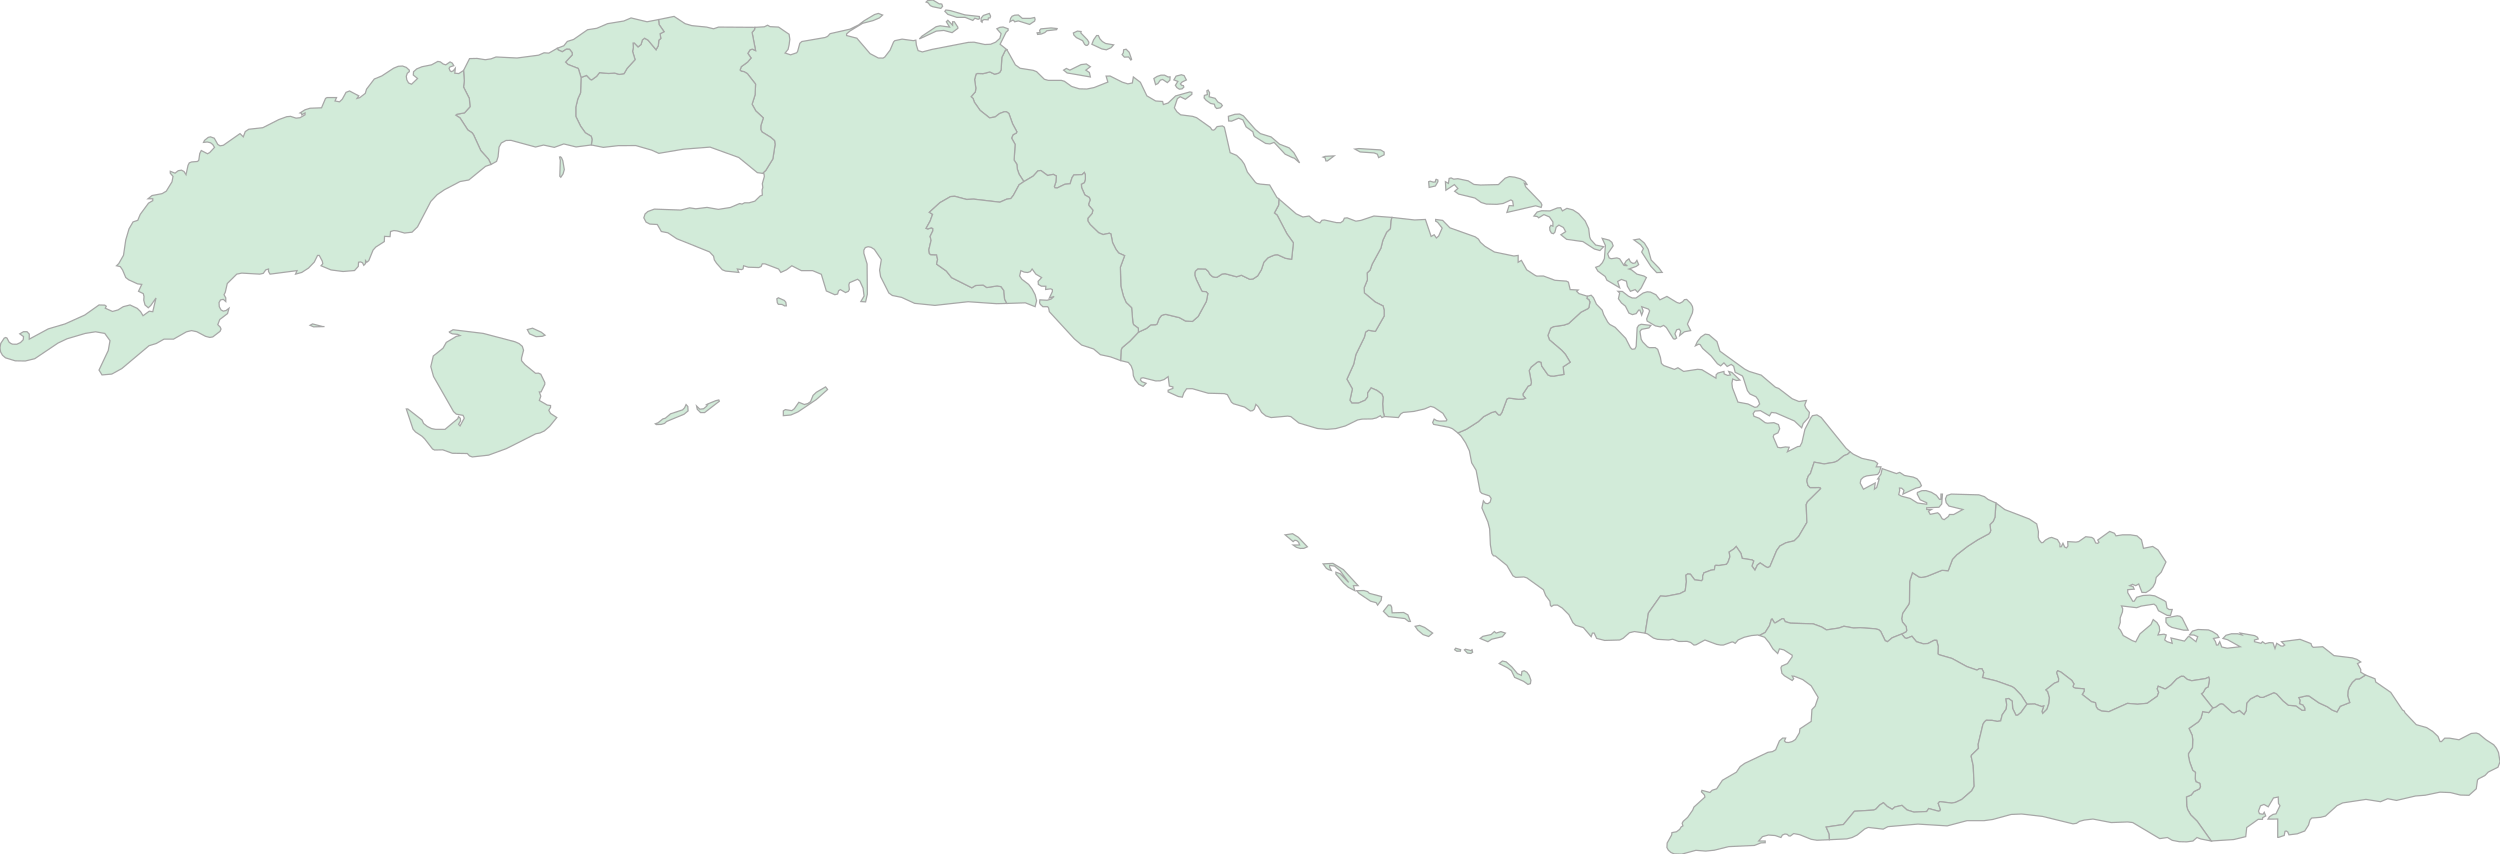 <svg xmlns="http://www.w3.org/2000/svg" xmlns:xlink="http://www.w3.org/1999/xlink" width="500.0" height="170.83" viewBox="0.0 0.051 500.0 170.83" preserveAspectRatio="xMinYMin meet"><g transform="matrix(1,0,0,-1,0,170.933)"><g><g><path fill-rule="evenodd" fill="#D2EBD9" stroke="#A6A6A6" stroke-width="0.25" opacity="1" d="M 442.244,2.682 L 446.745,2.973 L 449.145,3.554 L 449.345,5.382 L 451.645,7.022 L 452.495,7.022 L 452.545,7.364 L 453.145,7.688 L 452.845,8.423 L 452.595,8.03 L 451.895,8.149 L 451.695,8.662 L 452.095,9.721 L 452.795,9.995 L 453.645,9.516 L 454.695,11.293 L 455.646,11.481 L 455.696,10.2 L 455.996,9.738 L 455.196,8.115 L 454.595,7.996 L 453.895,7.534 L 453.595,7.056 L 455.546,7.073 L 455.546,3.417 L 455.696,3.4 L 456.846,3.793 L 456.996,4.613 L 457.246,4.681 L 457.546,4.493 L 457.796,3.912 L 459.446,4.117 L 460.946,4.681 L 461.696,5.86 L 461.996,6.885 L 462.346,7.278 L 464.096,7.415 L 465.097,7.671 L 467.397,9.755 L 468.547,10.302 L 473.197,11.003 L 476.098,10.541 L 477.548,11.139 L 479.298,10.798 L 483.098,11.686 L 485.049,11.84 L 487.999,12.455 L 490.099,12.369 L 492.049,11.874 L 493.799,11.823 L 495.25,13.121 L 495.5,14.881 L 495.75,15.137 L 497,15.786 L 497.65,16.47 L 499.6,17.444 L 500.0,18.537 L 499.7,20.382 L 499.3,21.219 L 498.75,21.92 L 497.2,22.928 L 495.8,24.089 L 495.25,24.277 L 494.249,24.192 L 491.799,22.928 L 489.899,23.252 L 488.949,23.252 L 488.299,22.569 L 487.999,22.569 L 487.599,23.594 L 486.549,24.585 L 485.349,25.354 L 483.248,25.952 L 480.998,28.326 L 480.848,28.668 L 480.498,28.89 L 478.148,32.41 L 475.148,34.477 L 474.997,35.126 L 473.097,35.878 L 471.897,35.109 L 471.197,35.075 L 470.447,34.392 L 469.847,33.435 L 469.597,32.666 L 469.547,31.709 L 469.947,30.377 L 468.047,29.625 L 467.397,28.497 L 466.447,28.873 L 465.497,29.522 L 463.796,30.308 L 461.796,31.692 L 461.346,31.726 L 459.746,31.368 L 459.996,30.838 L 459.896,30.137 L 460.596,29.847 L 460.946,29.266 L 460.946,28.822 L 460.446,28.822 L 459.196,29.71 L 457.696,29.83 L 456.646,30.684 L 455.346,32.085 L 454.795,32.358 L 452.595,31.402 L 452.095,31.419 L 451.445,31.795 L 450.095,31.094 L 449.345,30.257 L 449.245,28.771 L 448.795,28.002 L 447.895,28.788 L 446.895,28.344 L 446.445,28.395 L 444.644,30.052 L 444.344,30.137 L 443.994,30.086 L 443.094,29.437 L 442.544,29.3 L 441.744,28.361 L 440.544,28.566 L 440.194,27.25 L 439.694,26.533 L 437.794,25.2 L 438.444,23.782 L 438.544,22.962 L 438.494,21.373 L 437.694,20.177 L 437.694,19.647 L 437.944,18.469 L 438.544,16.828 L 439.094,16.401 L 439.044,15.103 L 439.194,14.539 L 439.944,14.214 L 440.094,13.565 L 439.894,13.121 L 438.794,12.574 L 438.244,11.891 L 437.294,11.498 L 437.344,9.67 L 437.544,8.935 L 438.144,7.91 L 439.444,6.629 L 442.244,2.682 z" /><g><path fill-rule="evenodd" fill="#D2EBD9" stroke="#A6A6A6" stroke-width="0.25" opacity="1" d="M 305.831,35.81 L 305.381,36.425 L 304.83,36.732 L 304.38,36.578 L 304.28,35.81 L 303.48,36.168 L 302.38,37.484 L 301.23,38.509 L 300.48,38.68 L 299.83,38.167 L 301.48,37.33 L 302.28,36.749 L 302.93,35.4 L 304.73,34.614 L 305.581,33.999 L 306.081,34.152 L 306.181,34.836 L 305.831,35.81 z" /><path fill-rule="evenodd" fill="#D2EBD9" stroke="#A6A6A6" stroke-width="0.25" opacity="1" d="M 301.08,44.267 L 300.18,44.557 L 299.23,44.267 L 298.88,44.574 L 298.23,43.976 L 296.58,43.617 L 296.03,43.19 L 297.58,42.541 L 298.33,43.036 L 300.48,43.549 L 301.08,44.267 z" /><path fill-rule="evenodd" fill="#D2EBD9" stroke="#A6A6A6" stroke-width="0.25" opacity="1" d="M 338.134,110.214 L 337.334,110.999 L 336.884,110.948 L 336.534,110.538 L 335.934,110.214 L 335.384,110.384 L 333.383,111.597 L 331.983,110.914 L 331.183,111.939 L 330.083,112.469 L 329.433,112.52 L 328.633,112.281 L 327.183,111.273 L 326.433,111.29 L 325.683,111.649 L 324.482,112.588 L 323.582,112.622 L 323.932,112.281 L 323.682,111.136 L 324.282,110.299 L 325.083,109.65 L 325.783,108.266 L 326.483,107.958 L 327.233,108.163 L 327.733,108.864 L 327.983,108.864 L 328.333,107.856 L 328.633,108.693 L 328.333,109.547 L 329.683,109.069 L 329.933,108.71 L 329.333,107.087 L 329.433,106.66 L 331.083,105.703 L 332.083,105.498 L 332.733,105.806 L 333.283,105.361 L 334.683,103.123 L 334.983,103.055 L 335.334,103.277 L 334.983,104.114 L 335.334,104.917 L 335.834,105.071 L 336.134,104.661 L 335.934,103.773 L 336.884,104.524 L 338.134,104.763 L 337.484,106.062 L 338.484,108.3 L 338.584,108.983 L 338.484,109.598 L 338.134,110.214 z" /><path fill-rule="evenodd" fill="#D2EBD9" stroke="#A6A6A6" stroke-width="0.25" opacity="1" d="M 328.333,120.481 L 330.183,117.611 L 331.333,116.364 L 332.433,116.398 L 331.783,117.287 L 330.233,118.875 L 329.633,121.028 L 328.883,122.258 L 327.883,123.095 L 326.783,122.907 L 328.133,121.917 L 328.683,121.165 L 328.333,120.481 z" /><path fill-rule="evenodd" fill="#D2EBD9" stroke="#A6A6A6" stroke-width="0.25" opacity="1" d="M 321.382,114.843 L 323.932,113.323 L 323.532,114.587 L 324.282,114.997 L 325.283,114.638 L 325.483,113.63 L 326.083,112.622 L 327.033,112.964 L 327.533,112.452 L 328.233,113.289 L 329.283,115.373 L 328.783,115.681 L 327.383,116.056 L 326.283,116.928 L 325.783,117.082 L 327.233,117.594 L 327.733,117.953 L 327.383,118.807 L 327.033,118.295 L 326.583,118.209 L 326.083,118.517 L 325.783,119.115 L 325.233,118.688 L 324.882,118.09 L 325.483,117.731 L 324.782,117.799 L 323.932,119.115 L 323.382,119.303 L 322.232,119.132 L 321.832,119.303 L 321.532,120.123 L 322.632,121.712 L 322.382,122.412 L 321.832,122.856 L 320.432,123.215 L 321.082,121.78 L 320.882,119.166 L 320.482,118.346 L 319.882,117.697 L 319.132,117.423 L 319.582,116.654 L 321.032,115.595 L 321.382,114.843 z" /><path fill-rule="evenodd" fill="#D2EBD9" stroke="#A6A6A6" stroke-width="0.25" opacity="1" d="M 312.181,123.933 L 313.331,123.01 L 316.582,122.566 L 318.882,121.079 L 319.982,120.772 L 320.732,121.541 L 319.132,121.882 L 318.132,122.993 L 317.932,123.505 L 317.732,125.163 L 317.032,126.683 L 315.732,128.152 L 314.581,128.904 L 313.381,129.212 L 312.481,128.699 L 312.131,129.331 L 311.481,129.297 L 309.981,128.699 L 308.331,128.733 L 307.431,128.477 L 306.781,127.674 L 307.481,127.572 L 307.731,127.315 L 308.781,127.965 L 309.881,127.503 L 310.581,126.495 L 310.581,125.641 L 310.181,125.812 L 309.931,125.419 L 309.981,124.804 L 310.281,124.274 L 310.681,124.138 L 310.981,124.462 L 311.231,125.453 L 311.781,125.863 L 312.681,125.385 L 313.131,124.548 L 312.181,123.933 z" /><path fill-rule="evenodd" fill="#D2EBD9" stroke="#A6A6A6" stroke-width="0.25" opacity="1" d="M 317.482,111.632 L 317.382,111.187 L 317.782,110.931 L 317.982,110.487 L 317.782,109.376 L 317.582,109.154 L 316.182,108.437 L 313.731,106.182 L 312.781,105.857 L 310.681,105.549 L 310.131,105.242 L 309.581,103.79 L 309.881,102.918 L 312.331,100.834 L 313.081,100.014 L 314.031,98.442 L 312.631,97.52 L 312.781,95.999 L 310.731,95.657 L 310.081,95.692 L 309.581,95.914 L 308.331,97.708 L 308.231,98.408 L 307.781,98.579 L 307.431,98.442 L 306.231,97.468 L 305.831,96.768 L 306.281,94.359 L 306.131,93.863 L 305.631,93.658 L 304.58,92.087 L 304.63,91.728 L 305.081,91.249 L 304.63,91.062 L 303.73,91.027 L 301.78,91.267 L 301.38,91.062 L 300.38,88.379 L 300.03,87.884 L 299.68,87.935 L 299.08,88.601 L 298.28,88.362 L 296.73,87.559 L 295.68,86.568 L 293.279,85.031 L 291.579,84.296 L 292.229,83.647 L 293.129,82.297 L 293.879,80.708 L 294.329,78.333 L 295.23,76.813 L 296.03,72.559 L 296.38,72.2 L 297.88,71.705 L 298.23,71.192 L 298.03,70.474 L 297.58,70.15 L 297.08,70.218 L 296.68,70.714 L 296.38,69.296 L 297.58,66.494 L 297.93,65.093 L 298.08,61.881 L 298.38,60.189 L 298.68,59.728 L 299.08,59.677 L 301.38,57.798 L 302.58,55.73 L 303.13,55.406 L 304.78,55.491 L 305.381,55.303 L 308.681,52.928 L 309.131,51.784 L 309.981,50.639 L 310.081,49.819 L 310.281,49.58 L 310.731,49.853 L 311.481,49.87 L 312.431,49.289 L 313.781,47.94 L 314.581,46.351 L 315.132,45.821 L 316.682,45.36 L 318.232,43.549 L 318.482,44.267 L 318.832,44.267 L 319.332,43.207 L 320.932,42.797 L 323.932,42.883 L 324.632,43.224 L 325.883,44.335 L 326.883,44.574 L 329.033,44.249 L 329.683,48.281 L 332.083,51.681 L 333.183,51.613 L 335.984,52.16 L 337.034,52.706 L 337.284,54.534 L 337.184,55.85 L 337.534,56.089 L 338.084,56.038 L 338.934,54.91 L 340.334,54.739 L 340.534,55.013 L 340.534,55.645 L 340.784,56.311 L 342.184,56.841 L 342.884,56.943 L 342.984,57.661 L 343.134,57.815 L 343.834,57.781 L 345.285,58.02 L 345.585,58.413 L 345.985,59.523 L 345.835,60.48 L 346.785,61.095 L 347.235,61.59 L 348.185,60.207 L 348.435,59.216 L 350.435,58.891 L 350.735,58.686 L 350.385,57.678 L 350.985,56.858 L 351.485,57.883 L 352.035,58.293 L 353.235,57.49 L 353.585,57.37 L 353.985,57.576 L 355.336,60.787 L 355.986,61.693 L 357.186,62.325 L 358.836,62.718 L 359.736,63.606 L 361.386,66.408 L 361.236,69.945 L 361.486,70.526 L 364.136,73.14 L 364.086,73.311 L 363.786,73.379 L 362.036,73.362 L 361.586,73.806 L 361.386,74.626 L 361.436,75.087 L 361.686,75.737 L 362.086,76.181 L 362.836,78.453 L 364.836,78.094 L 366.887,78.436 L 367.487,78.709 L 368.787,79.751 L 369.537,80.042 L 370.037,80.503 L 369.187,81.255 L 364.236,87.388 L 363.386,87.901 L 362.486,87.747 L 362.136,87.252 L 360.986,85.014 L 360.386,82.365 L 359.986,81.614 L 359.536,81.562 L 357.486,80.537 L 357.836,81.426 L 357.086,81.494 L 356.086,81.323 L 355.536,81.426 L 354.635,83.527 L 354.785,83.937 L 355.586,84.313 L 355.936,85.133 L 355.686,85.97 L 354.785,86.346 L 353.485,86.244 L 353.035,86.346 L 351.835,87.235 L 350.785,87.628 L 350.635,88.174 L 350.985,88.67 L 352.085,88.755 L 353.885,87.713 L 354.285,88.396 L 355.186,88.294 L 358.886,86.688 L 360.336,85.321 L 360.636,86.192 L 361.736,87.405 L 361.886,88.396 L 361.186,89.251 L 360.936,89.866 L 361.286,90.788 L 359.786,90.583 L 358.436,91.13 L 355.736,93.197 L 355.086,93.436 L 352.235,95.862 L 349.835,96.597 L 348.935,97.058 L 343.984,100.646 L 343.384,102.577 L 341.784,103.943 L 341.034,104.046 L 340.184,103.482 L 339.484,102.577 L 339.084,101.722 L 339.734,102.047 L 340.034,101.962 L 340.534,101.193 L 342.234,99.689 L 343.484,98.135 L 344.134,97.708 L 344.784,98.305 L 345.435,97.588 L 346.235,97.998 L 346.735,97.639 L 347.035,96.426 L 348.435,95.726 L 348.635,95.384 L 349.485,92.753 L 349.985,92.087 L 351.185,91.54 L 351.635,90.942 L 351.935,90.088 L 351.435,89.507 L 350.985,89.404 L 349.585,90.088 L 347.585,90.464 L 346.485,93.317 L 346.385,94.222 L 346.535,95.076 L 347.285,94.786 L 347.985,94.871 L 346.385,96.392 L 345.735,96.597 L 346.085,95.897 L 345.535,95.794 L 344.834,96.102 L 344.784,96.597 L 343.584,96.272 L 343.234,95.931 L 343.184,95.247 L 340.384,96.939 L 339.534,97.024 L 336.734,96.597 L 335.584,97.332 L 334.883,97.007 L 332.733,97.776 L 332.283,98.203 L 332.083,99.399 L 331.533,101.022 L 331.033,101.364 L 329.883,101.347 L 329.483,101.534 L 328.533,102.508 L 328.233,103.038 L 327.983,104.61 L 328.333,105.02 L 329.783,105.293 L 330.183,105.806 L 328.233,106.028 L 327.733,105.806 L 327.433,105.327 L 327.233,101.603 L 326.983,101.107 L 326.433,101.022 L 326.083,101.364 L 325.133,103.226 L 323.032,105.413 L 321.932,106.011 L 321.532,106.489 L 320.732,107.958 L 320.432,108.864 L 319.282,110.043 L 318.682,111.358 L 318.232,111.837 L 317.482,111.632 z" /><path fill-rule="evenodd" fill="#D2EBD9" stroke="#A6A6A6" stroke-width="0.25" opacity="1" d="M 294.379,41.089 L 294.429,40.713 L 293.079,41.038 L 292.879,40.901 L 293.479,40.269 L 294.179,40.2 L 294.529,40.44 L 294.379,41.089 z" /><path fill-rule="evenodd" fill="#D2EBD9" stroke="#A6A6A6" stroke-width="0.25" opacity="1" d="M 291.129,41.243 L 290.929,40.935 L 291.379,40.627 L 292.079,40.662 L 292.129,40.952 L 291.129,41.243 z" /></g><g><path fill-rule="evenodd" fill="#D2EBD9" stroke="#A6A6A6" stroke-width="0.25" opacity="1" d="M 283.028,45.616 L 283.578,44.83 L 284.628,43.959 L 285.729,43.583 L 286.529,44.267 L 284.928,45.394 L 283.928,45.804 L 283.028,45.616 z" /><path fill-rule="evenodd" fill="#D2EBD9" stroke="#A6A6A6" stroke-width="0.25" opacity="1" d="M 278.428,48.316 L 278.328,49.46 L 278.128,49.853 L 277.678,49.887 L 276.678,48.623 L 277.728,47.564 L 280.978,47.171 L 281.728,46.59 L 282.078,46.59 L 281.578,47.906 L 280.728,48.384 L 278.428,48.316 z" /><path fill-rule="evenodd" fill="#D2EBD9" stroke="#A6A6A6" stroke-width="0.25" opacity="1" d="M 273.877,52.211 L 273.527,52.553 L 272.777,52.775 L 271.327,52.741 L 271.827,52.177 L 274.127,50.639 L 275.228,50.349 L 275.528,49.853 L 276.228,50.827 L 276.328,51.562 L 273.877,52.211 z" /><path fill-rule="evenodd" fill="#D2EBD9" stroke="#A6A6A6" stroke-width="0.25" opacity="1" d="M 271.627,53.749 L 268.677,56.96 L 266.577,58.208 L 264.626,58.105 L 265.277,57.217 L 265.727,56.943 L 266.277,56.79 L 265.927,57.439 L 265.927,57.798 L 266.927,57.661 L 268.077,56.67 L 269.727,54.398 L 268.027,56.14 L 267.177,56.448 L 267.177,56.072 L 268.777,54.21 L 269.677,53.407 L 270.977,52.741 L 270.677,53.749 L 271.627,53.749 z" /><path fill-rule="evenodd" fill="#D2EBD9" stroke="#A6A6A6" stroke-width="0.25" opacity="1" d="M 257.026,63.914 L 258.626,62.564 L 258.976,62.838 L 259.376,62.752 L 259.726,62.428 L 259.926,61.881 L 258.626,61.881 L 259.276,61.42 L 260.026,61.197 L 260.776,61.215 L 261.476,61.522 L 259.676,63.418 L 258.526,64.136 L 257.026,63.914 z" /><path fill-rule="evenodd" fill="#D2EBD9" stroke="#A6A6A6" stroke-width="0.25" opacity="1" d="M 301.53,130.596 L 302.18,130.903 L 302.53,130.681 L 302.68,129.724 L 301.83,129.758 L 301.38,128.392 L 307.131,129.724 L 308.231,129.4 L 308.381,129.895 L 308.181,130.339 L 305.131,133.517 L 304.88,134.2 L 305.481,133.893 L 304.98,134.61 L 304.03,135.14 L 302.93,135.448 L 301.88,135.567 L 301.03,135.243 L 299.68,133.961 L 296.08,133.876 L 294.779,133.995 L 293.629,134.713 L 291.579,135.14 L 290.729,135.055 L 290.229,135.294 L 289.829,135.191 L 289.679,134.2 L 289.079,134.542 L 289.179,132.834 L 290.879,133.961 L 291.579,133.175 L 290.929,132.629 L 291.729,132.065 L 294.979,131.279 L 296.23,130.391 L 297.28,130.066 L 299.38,130.015 L 300.63,130.186 L 301.53,130.596 z" /><path fill-rule="evenodd" fill="#D2EBD9" stroke="#A6A6A6" stroke-width="0.25" opacity="1" d="M 278.378,127.401 L 278.178,126.7 L 278.078,125.163 L 277.328,124.445 L 276.578,122.839 L 276.178,121.25 L 274.427,118.038 L 274.027,116.877 L 273.427,116.296 L 273.477,114.912 L 272.827,113.323 L 272.877,112.298 L 275.028,110.487 L 276.628,109.684 L 276.828,108.83 L 276.828,107.668 L 275.078,104.61 L 273.677,104.832 L 273.127,104.473 L 272.877,103.448 L 271.177,99.98 L 270.727,98.015 L 269.377,95.042 L 270.477,93.095 L 269.977,90.839 L 270.377,90.259 L 271.677,90.259 L 273.027,90.839 L 273.527,91.489 L 273.527,92.292 L 274.227,93.3 L 275.378,92.804 L 276.378,92.07 L 276.628,91.42 L 276.528,90.122 L 276.628,88.601 L 276.878,87.576 L 279.678,87.371 L 280.128,88.072 L 280.628,88.396 L 282.778,88.601 L 284.928,89.097 L 286.129,89.609 L 286.829,89.404 L 288.579,88.225 L 289.379,86.91 L 289.229,86.688 L 287.929,86.654 L 287.329,86.756 L 286.829,87.064 L 286.529,86.38 L 286.729,86.004 L 289.779,85.424 L 290.479,85.15 L 291.579,84.296 L 293.279,85.031 L 295.68,86.568 L 296.73,87.559 L 298.28,88.362 L 299.08,88.601 L 299.68,87.935 L 300.03,87.884 L 300.38,88.379 L 301.38,91.062 L 301.78,91.267 L 303.73,91.027 L 304.63,91.062 L 305.081,91.249 L 304.63,91.728 L 304.58,92.087 L 305.631,93.658 L 306.131,93.863 L 306.281,94.359 L 305.831,96.768 L 306.231,97.468 L 307.431,98.442 L 307.781,98.579 L 308.231,98.408 L 308.331,97.708 L 309.581,95.914 L 310.081,95.692 L 310.731,95.657 L 312.781,95.999 L 312.631,97.52 L 314.031,98.442 L 313.081,100.014 L 312.331,100.834 L 309.881,102.918 L 309.581,103.79 L 310.131,105.242 L 310.681,105.549 L 312.781,105.857 L 313.731,106.182 L 316.182,108.437 L 317.582,109.154 L 317.782,109.376 L 317.982,110.487 L 317.782,110.931 L 317.382,111.187 L 317.482,111.632 L 315.782,112.161 L 315.332,112.622 L 315.632,112.879 L 314.031,112.964 L 313.681,114.451 L 313.281,114.656 L 310.981,114.826 L 308.681,115.681 L 307.331,115.664 L 306.931,115.869 L 305.331,116.928 L 304.28,118.807 L 303.63,118.431 L 303.63,119.798 L 302.78,119.678 L 298.88,120.481 L 296.98,121.626 L 296.08,122.429 L 295.68,123.061 L 295.03,123.523 L 289.979,125.316 L 288.529,126.803 L 287.129,126.991 L 287.129,126.649 L 287.529,126.427 L 288.429,125.265 L 287.729,123.676 L 287.279,123.283 L 286.829,123.933 L 286.229,123.591 L 285.079,126.991 L 282.928,126.888 L 278.378,127.401 z" /><path fill-rule="evenodd" fill="#D2EBD9" stroke="#A6A6A6" stroke-width="0.25" opacity="1" d="M 287.129,134.884 L 287.079,134.508 L 286.679,134.457 L 286.029,134.645 L 285.729,134.542 L 285.829,133.397 L 287.079,133.688 L 287.579,134.542 L 287.579,134.867 L 287.229,135.021 L 287.129,134.884 z" /></g><g><path fill-rule="evenodd" fill="#D2EBD9" stroke="#A6A6A6" stroke-width="0.25" opacity="1" d="M 435.994,47.632 L 435.444,47.718 L 433.193,47.308 L 433.193,46.419 L 433.693,45.787 L 434.393,45.394 L 436.744,44.847 L 437.644,44.847 L 436.444,47.256 L 435.994,47.632 z" /><path fill-rule="evenodd" fill="#D2EBD9" stroke="#A6A6A6" stroke-width="0.25" opacity="1" d="M 399.19,70.287 L 398.99,67.433 L 398.64,66.613 L 397.99,65.964 L 398.14,64.768 L 398.04,64.461 L 397.79,64.136 L 395.54,62.923 L 393.489,61.59 L 391.339,59.916 L 390.489,59.011 L 389.639,56.738 L 388.389,56.824 L 385.339,55.594 L 384.238,55.389 L 383.788,55.508 L 382.488,56.345 L 381.938,54.654 L 381.888,50.468 L 381.738,49.99 L 380.538,48.247 L 380.338,47.154 L 380.488,46.488 L 381.238,45.565 L 381.338,44.779 L 381.238,44.557 L 380.338,44.079 L 380.988,43.293 L 381.338,43.207 L 382.388,43.634 L 383.288,42.541 L 384.688,42.114 L 385.589,42.182 L 386.839,42.831 L 387.339,42.814 L 387.639,41.635 L 387.589,40.115 L 387.839,39.927 L 390.389,39.192 L 393.389,37.552 L 395.39,36.869 L 395.89,37.142 L 396.39,37.125 L 396.74,36.408 L 396.49,35.365 L 399.24,34.699 L 402.39,33.571 L 402.89,33.247 L 404.24,31.846 L 405.391,30.035 L 406.941,30.086 L 408.341,29.574 L 408.741,29.676 L 408.391,28.583 L 408.541,28.19 L 409.391,29.044 L 409.791,30.24 L 409.891,31.35 L 409.541,32.563 L 409.191,32.905 L 410.841,34.221 L 411.691,34.562 L 411.741,35.143 L 411.341,36.373 L 411.541,36.732 L 412.191,36.459 L 414.341,34.819 L 414.791,34.101 L 414.591,33.589 L 414.741,33.401 L 415.092,33.247 L 416.792,33.127 L 416.842,32.666 L 416.442,31.983 L 418.292,30.547 L 419.092,30.342 L 419.242,29.539 L 419.542,29.078 L 420.342,28.668 L 421.792,28.549 L 425.493,30.206 L 427.493,30.035 L 429.443,30.223 L 431.443,31.624 L 431.743,32.41 L 431.443,33.11 L 431.643,33.64 L 432.993,33.093 L 433.193,33.144 L 434.243,33.913 L 435.344,35.092 L 436.244,35.622 L 436.744,35.605 L 437.444,35.007 L 438.344,34.733 L 441.094,35.16 L 441.744,35.451 L 441.894,34.972 L 441.644,33.52 L 441.094,33.213 L 440.644,32.393 L 440.294,32.136 L 442.544,29.3 L 443.094,29.437 L 443.994,30.086 L 444.344,30.137 L 444.644,30.052 L 446.445,28.395 L 446.895,28.344 L 447.895,28.788 L 448.795,28.002 L 449.245,28.771 L 449.345,30.257 L 450.095,31.094 L 451.445,31.795 L 452.095,31.419 L 452.595,31.402 L 454.795,32.358 L 455.346,32.085 L 456.646,30.684 L 457.696,29.83 L 459.196,29.71 L 460.446,28.822 L 460.946,28.822 L 460.946,29.266 L 460.596,29.847 L 459.896,30.137 L 459.996,30.838 L 459.746,31.368 L 461.346,31.726 L 461.796,31.692 L 463.796,30.308 L 465.497,29.522 L 466.447,28.873 L 467.397,28.497 L 468.047,29.625 L 469.947,30.377 L 469.547,31.709 L 469.597,32.666 L 469.847,33.435 L 470.447,34.392 L 471.197,35.075 L 471.897,35.109 L 473.097,35.878 L 472.147,36.442 L 472.147,36.988 L 471.497,38.167 L 472.147,38.492 L 471.397,39.004 L 470.447,39.312 L 466.797,39.756 L 464.546,41.533 L 462.646,41.413 L 462.346,41.704 L 462.196,42.165 L 459.996,43.019 L 456.296,42.541 L 456.946,41.875 L 456.596,41.653 L 456.196,41.687 L 455.346,42.216 L 454.995,41.174 L 454.595,42.319 L 453.845,42.353 L 453.045,42.148 L 452.495,42.541 L 452.195,42.216 L 450.895,42.541 L 450.895,42.883 L 451.645,43.088 L 451.495,43.429 L 450.945,43.754 L 448.045,44.267 L 448.395,43.891 L 447.545,44.13 L 446.295,44.13 L 445.195,43.822 L 444.594,43.19 L 445.495,42.951 L 448.045,41.533 L 445.445,41.243 L 444.344,41.482 L 443.944,42.541 L 443.594,41.875 L 443.294,41.875 L 443.094,42.558 L 442.694,43.19 L 443.794,43.395 L 443.444,43.959 L 442.494,44.574 L 441.694,44.899 L 439.594,44.984 L 438.494,44.659 L 437.894,43.891 L 438.794,43.874 L 439.544,43.549 L 439.194,42.541 L 437.894,43.549 L 437.644,43.549 L 436.894,42.661 L 434.193,43.293 L 434.443,42.216 L 433.393,42.558 L 432.943,42.9 L 433.243,43.891 L 432.793,44.044 L 431.593,43.891 L 431.943,44.762 L 431.843,45.599 L 431.393,46.368 L 430.643,46.966 L 430.193,45.975 L 427.993,44.113 L 427.143,42.507 L 426.443,42.763 L 424.642,43.771 L 424.092,44.847 L 423.692,45.275 L 424.042,46.368 L 424.042,47.308 L 424.492,48.504 L 424.542,49.136 L 424.292,49.699 L 427.343,49.341 L 428.243,49.665 L 430.793,50.058 L 431.243,49.699 L 431.693,48.743 L 433.443,47.803 L 434.093,47.803 L 434.443,48.982 L 433.793,48.982 L 433.393,49.289 L 433.193,50.485 L 432.893,50.725 L 430.943,51.715 L 429.943,51.852 L 428.593,51.784 L 427.343,51.425 L 426.843,50.639 L 426.543,50.639 L 425.543,52.348 L 425.543,52.946 L 426.843,53.048 L 426.593,53.578 L 425.943,53.749 L 426.493,54.022 L 427.143,53.749 L 427.743,54.09 L 428.393,52.399 L 429.193,52.382 L 429.943,52.843 L 430.593,53.492 L 431.043,54.346 L 431.243,55.406 L 432.243,56.448 L 433.193,58.481 L 431.593,60.907 L 430.543,61.59 L 428.693,61.215 L 428.293,62.923 L 427.393,63.709 L 426.093,63.914 L 424.492,63.914 L 423.192,63.709 L 422.892,64.221 L 421.942,64.597 L 419.542,62.872 L 419.792,62.428 L 419.542,62.205 L 419.142,62.291 L 418.742,63.145 L 418.342,63.401 L 417.142,63.538 L 415.742,62.564 L 415.192,62.462 L 413.541,62.564 L 413.591,61.676 L 413.291,61.3 L 412.941,61.471 L 412.591,62.223 L 412.241,61.522 L 411.991,61.522 L 411.991,62.137 L 411.491,62.957 L 410.341,63.401 L 409.841,63.282 L 409.091,62.872 L 408.591,62.376 L 408.291,62.342 L 407.841,62.872 L 407.641,63.47 L 407.691,64.529 L 407.341,66.101 L 405.841,67.092 L 400.94,68.971 L 399.19,70.287 z" /></g><g><path fill-rule="evenodd" fill="#D2EBD9" stroke="#A6A6A6" stroke-width="0.25" opacity="1" d="M 165.367,92.838 L 165.517,92.992 L 165.117,93.505 L 163.266,92.428 L 162.616,91.813 L 162.116,90.566 L 161.566,90.173 L 160.866,89.985 L 159.766,90.429 L 158.866,89.131 L 158.366,88.755 L 157.066,88.96 L 156.666,88.704 L 156.666,87.747 L 158.166,87.884 L 159.616,88.516 L 163.266,90.976 L 165.367,92.838 z" /><path fill-rule="evenodd" fill="#D2EBD9" stroke="#A6A6A6" stroke-width="0.25" opacity="1" d="M 110.111,89.404 L 110.111,89.78 L 109.461,89.866 L 107.861,90.788 L 108.161,91.642 L 107.861,92.497 L 108.211,92.497 L 108.961,94.017 L 108.961,94.393 L 108.161,96.033 L 107.711,96.255 L 107.111,96.221 L 105.011,97.93 L 104.31,98.733 L 104.31,99.296 L 104.71,100.834 L 104.46,101.62 L 103.81,102.167 L 103.01,102.525 L 96.66,104.2 L 90.609,104.934 L 89.859,104.49 L 89.909,104.388 L 90.459,104.114 L 91.509,104.012 L 92.009,103.773 L 91.259,103.602 L 89.259,102.406 L 88.609,101.244 L 86.659,99.689 L 86.159,97.554 L 86.709,95.572 L 90.709,88.567 L 91.259,88.055 L 92.609,87.815 L 92.859,87.252 L 92.009,85.697 L 91.709,86.022 L 92.109,86.705 L 92.059,87.217 L 91.709,87.559 L 91.559,87.149 L 89.009,85.014 L 87.109,85.014 L 86.309,85.167 L 85.459,85.594 L 84.708,86.192 L 84.408,86.876 L 81.558,89.097 L 81.258,89.097 L 82.608,85.048 L 83.108,84.484 L 84.408,83.63 L 84.958,83.083 L 86.509,81.084 L 86.909,80.879 L 88.559,80.913 L 90.459,80.23 L 93.459,80.179 L 93.909,79.7 L 94.459,79.495 L 97.71,79.854 L 101.26,81.152 L 107.161,84.125 L 108.011,84.296 L 108.861,84.689 L 109.911,85.594 L 111.361,87.371 L 110.111,88.191 L 109.761,88.823 L 110.111,89.404 z" /><path fill-rule="evenodd" fill="#D2EBD9" stroke="#A6A6A6" stroke-width="0.25" opacity="1" d="M 137.214,89.968 L 136.914,89.319 L 136.514,88.909 L 134.113,88.123 L 133.063,87.235 L 132.563,87.098 L 131.613,86.329 L 131.063,86.124 L 131.263,85.97 L 132.263,86.004 L 132.913,86.209 L 133.313,86.585 L 136.814,88.038 L 137.614,88.704 L 137.564,89.575 L 137.214,89.968 z" /><path fill-rule="evenodd" fill="#D2EBD9" stroke="#A6A6A6" stroke-width="0.25" opacity="1" d="M 143.164,90.754 L 141.464,90.054 L 141.314,89.951 L 141.514,89.934 L 141.314,89.626 L 140.714,89.131 L 139.964,89.046 L 139.314,89.678 L 139.464,89.011 L 140.114,88.362 L 140.914,88.362 L 143.864,90.634 L 143.764,90.891 L 143.164,90.754 z" /><path fill-rule="evenodd" fill="#D2EBD9" stroke="#A6A6A6" stroke-width="0.25" opacity="1" d="M 106.511,105.242 L 105.461,104.969 L 105.911,104.114 L 107.211,103.55 L 108.461,103.619 L 109.011,103.841 L 108.261,104.439 L 106.511,105.242 z" /></g><g><path fill-rule="evenodd" fill="#D2EBD9" stroke="#A6A6A6" stroke-width="0.25" opacity="1" d="M 275.728,139.36 L 276.828,139.924 L 276.828,140.471 L 276.128,140.898 L 271.777,141.171 L 270.977,141.069 L 272.027,140.488 L 274.827,140.3 L 275.478,140.043 L 275.728,139.36 z" /><path fill-rule="evenodd" fill="#D2EBD9" stroke="#A6A6A6" stroke-width="0.25" opacity="1" d="M 255.776,131.091 L 255.726,129.878 L 254.875,128.289 L 255.426,127.862 L 257.376,124.138 L 258.676,122.31 L 258.326,119.029 L 257.126,119.217 L 255.526,119.935 L 254.975,119.901 L 254.175,119.593 L 253.575,119.303 L 252.775,118.448 L 252.275,116.928 L 251.525,115.698 L 250.625,115.1 L 249.975,115.014 L 248.275,115.834 L 247.325,115.527 L 245.025,116.142 L 244.424,116.074 L 243.424,115.441 L 243.024,115.424 L 242.524,115.544 L 242.024,115.971 L 241.624,116.637 L 241.124,117.082 L 239.574,117.116 L 239.074,116.654 L 238.974,116.33 L 238.974,115.8 L 239.274,114.946 L 240.324,112.742 L 240.474,112.588 L 241.174,112.554 L 241.574,112.178 L 241.274,110.606 L 239.624,107.582 L 238.474,106.592 L 237.074,106.694 L 235.874,107.36 L 233.173,108.01 L 232.723,107.941 L 232.273,107.753 L 231.823,107.155 L 231.423,106.096 L 231.173,105.942 L 230.173,105.908 L 229.323,105.208 L 227.673,104.439 L 226.023,102.696 L 224.422,101.347 L 224.222,100.851 L 224.122,98.767 L 225.673,98.391 L 226.223,97.725 L 226.573,96.785 L 226.673,95.726 L 227.023,94.906 L 227.773,94.017 L 228.623,93.607 L 229.223,94.222 L 228.373,94.547 L 228.073,94.889 L 228.223,95.247 L 228.623,95.333 L 231.123,94.701 L 232.023,94.718 L 232.823,94.974 L 233.623,95.555 L 233.873,93.676 L 234.573,93.505 L 234.573,93.197 L 233.623,92.838 L 233.623,92.497 L 235.674,91.574 L 236.474,91.455 L 236.774,92.326 L 237.324,93.129 L 238.474,93.146 L 241.624,92.24 L 244.874,92.155 L 245.475,91.95 L 246.275,90.464 L 246.675,90.139 L 248.925,89.473 L 250.075,88.687 L 250.525,88.755 L 250.875,89.08 L 251.175,90.002 L 251.625,89.575 L 252.325,88.396 L 253.175,87.696 L 254.225,87.371 L 257.526,87.662 L 258.176,87.559 L 259.776,86.278 L 263.476,85.184 L 265.377,85.014 L 267.177,85.167 L 269.077,85.697 L 271.527,86.893 L 272.427,87.064 L 274.427,87.098 L 275.278,87.303 L 276.078,87.747 L 276.378,87.371 L 276.878,87.576 L 276.628,88.601 L 276.528,90.122 L 276.628,91.42 L 276.378,92.07 L 275.378,92.804 L 274.227,93.3 L 273.527,92.292 L 273.527,91.489 L 273.027,90.839 L 271.677,90.259 L 270.377,90.259 L 269.977,90.839 L 270.477,93.095 L 269.377,95.042 L 270.727,98.015 L 271.177,99.98 L 272.877,103.448 L 273.127,104.473 L 273.677,104.832 L 275.078,104.61 L 276.828,107.668 L 276.828,108.83 L 276.628,109.684 L 275.028,110.487 L 272.877,112.298 L 272.827,113.323 L 273.477,114.912 L 273.427,116.296 L 274.027,116.877 L 274.427,118.038 L 276.178,121.25 L 276.578,122.839 L 277.328,124.445 L 278.078,125.163 L 278.178,126.7 L 278.378,127.401 L 274.777,127.674 L 272.177,126.803 L 271.177,126.649 L 269.427,127.315 L 268.877,127.247 L 268.627,126.7 L 268.127,126.341 L 267.277,126.359 L 264.876,126.888 L 264.376,126.82 L 263.976,126.29 L 263.126,126.581 L 261.826,127.674 L 260.576,127.486 L 259.226,128.118 L 255.776,131.091 z" /><path fill-rule="evenodd" fill="#D2EBD9" stroke="#A6A6A6" stroke-width="0.25" opacity="1" d="M 264.626,139.463 L 265.027,139.309 L 265.177,138.694 L 265.477,138.694 L 266.827,139.702 L 265.027,139.616 L 264.626,139.463 z" /></g><g><path fill-rule="evenodd" fill="#D2EBD9" stroke="#A6A6A6" stroke-width="0.25" opacity="1" d="M 258.476,139.36 L 258.876,139.24 L 259.926,138.301 L 258.776,140.334 L 257.826,141.308 L 255.926,142.042 L 254.225,143.495 L 252.075,144.161 L 251.075,144.981 L 248.675,147.714 L 247.925,148.073 L 246.975,148.022 L 245.675,147.612 L 245.725,146.689 L 246.325,146.655 L 247.725,147.236 L 248.575,146.911 L 249.225,145.511 L 250.575,144.52 L 250.775,143.751 L 250.975,143.529 L 253.125,142.196 L 253.975,142.094 L 254.825,142.401 L 257.026,140.043 L 258.476,139.36 z" /><path fill-rule="evenodd" fill="#D2EBD9" stroke="#A6A6A6" stroke-width="0.25" opacity="1" d="M 233.623,155.488 L 232.923,155.847 L 232.173,155.847 L 231.423,155.591 L 230.773,155.18 L 231.123,153.95 L 231.573,154.172 L 232.073,154.856 L 232.523,154.993 L 233.473,154.36 L 233.973,154.839 L 234.023,155.505 L 233.623,155.488 z" /><path fill-rule="evenodd" fill="#D2EBD9" stroke="#A6A6A6" stroke-width="0.25" opacity="1" d="M 213.971,156.855 L 213.271,157.196 L 212.721,156.855 L 213.421,156.291 L 218.072,155.488 L 217.872,156.376 L 217.172,156.855 L 218.072,157.538 L 217.272,158.085 L 216.222,157.965 L 213.971,156.855 z" /><path fill-rule="evenodd" fill="#D2EBD9" stroke="#A6A6A6" stroke-width="0.25" opacity="1" d="M 219.672,163.774 L 219.322,163.774 L 218.722,162.92 L 218.372,162.031 L 220.372,161.092 L 221.272,160.921 L 222.222,161.348 L 222.722,161.912 L 221.122,162.185 L 220.472,162.578 L 219.972,163.125 L 219.672,163.774 z" /><path fill-rule="evenodd" fill="#D2EBD9" stroke="#A6A6A6" stroke-width="0.25" opacity="1" d="M 201.37,160.955 L 201.07,160.836 L 200.37,159.4 L 200.22,156.906 L 200.02,156.496 L 199.67,156.223 L 198.92,156.052 L 197.97,156.496 L 196.62,156.154 L 195.47,156.188 L 195.22,156.069 L 194.919,154.975 L 195.17,153.25 L 195.07,152.515 L 194.219,151.541 L 194.619,151.183 L 194.869,150.448 L 196.02,148.808 L 197.92,147.304 L 199.02,147.492 L 199.92,148.176 L 200.82,148.517 L 201.27,148.535 L 201.77,148.193 L 202.52,146.109 L 203.37,144.537 L 203.27,144.28 L 202.62,143.939 L 202.32,143.272 L 203.02,142.008 L 202.82,138.865 L 203.37,138.027 L 203.47,137.037 L 203.82,136.046 L 204.77,134.559 L 206.671,135.687 L 207.571,136.695 L 208.171,136.78 L 209.521,135.789 L 210.671,136.011 L 211.271,135.67 L 211.171,134.474 L 210.871,133.585 L 210.971,133.329 L 211.421,133.278 L 212.971,134.03 L 214.021,134.132 L 214.421,135.379 L 214.771,135.892 L 216.422,135.96 L 216.872,136.387 L 217.072,135.926 L 217.072,135.038 L 216.872,134.371 L 216.272,134.047 L 216.322,133.346 L 216.972,131.894 L 217.872,131.381 L 218.022,130.886 L 217.722,130.083 L 217.772,129.793 L 218.572,128.853 L 218.422,128.204 L 217.572,127.23 L 217.572,126.7 L 218.022,125.983 L 219.722,124.343 L 220.622,123.967 L 221.872,124.24 L 222.172,124.103 L 222.522,122.344 L 223.172,121.045 L 223.722,120.294 L 224.922,119.747 L 224.072,117.44 L 224.172,113.648 L 224.672,111.683 L 225.223,110.384 L 226.323,109.325 L 226.573,106.369 L 226.723,105.942 L 227.673,105.225 L 227.673,104.439 L 229.323,105.208 L 230.173,105.908 L 231.173,105.942 L 231.423,106.096 L 231.823,107.155 L 232.273,107.753 L 232.723,107.941 L 233.173,108.01 L 235.874,107.36 L 237.074,106.694 L 238.474,106.592 L 239.624,107.582 L 241.274,110.606 L 241.574,112.178 L 241.174,112.554 L 240.474,112.588 L 240.324,112.742 L 239.274,114.946 L 238.974,115.8 L 238.974,116.33 L 239.074,116.654 L 239.574,117.116 L 241.124,117.082 L 241.624,116.637 L 242.024,115.971 L 242.524,115.544 L 243.024,115.424 L 243.424,115.441 L 244.424,116.074 L 245.025,116.142 L 247.325,115.527 L 248.275,115.834 L 249.975,115.014 L 250.625,115.1 L 251.525,115.698 L 252.275,116.928 L 252.775,118.448 L 253.575,119.303 L 254.175,119.593 L 254.975,119.901 L 255.526,119.935 L 257.126,119.217 L 258.326,119.029 L 258.676,122.31 L 257.376,124.138 L 255.426,127.862 L 254.875,128.289 L 255.726,129.878 L 255.776,131.091 L 255.376,131.399 L 253.925,133.893 L 252.025,134.064 L 251.375,134.2 L 251.075,134.423 L 249.475,136.473 L 248.875,138.027 L 248.325,138.83 L 247.325,139.804 L 246.025,140.351 L 244.874,145.442 L 244.474,145.698 L 243.424,145.562 L 242.924,144.964 L 242.674,144.844 L 242.374,144.93 L 242.074,145.391 L 239.324,147.339 L 238.524,147.612 L 236.124,147.919 L 235.374,148.535 L 234.873,149.32 L 235.474,151.149 L 236.024,151.541 L 237.074,151.029 L 238.374,152.02 L 238.374,152.413 L 237.974,152.498 L 235.124,151.695 L 233.623,150.277 L 232.673,149.97 L 232.523,150.585 L 231.123,150.687 L 229.373,151.712 L 228.073,154.429 L 226.673,155.488 L 226.473,154.292 L 225.573,154.104 L 224.472,154.446 L 222.022,155.676 L 221.222,155.659 L 221.572,154.463 L 218.822,153.37 L 217.372,153.079 L 215.872,153.113 L 214.321,153.592 L 212.871,154.634 L 212.271,154.805 L 209.671,154.805 L 208.871,155.027 L 207.321,156.547 L 206.621,156.821 L 204.02,157.231 L 203.07,157.914 L 201.37,160.955 z" /><path fill-rule="evenodd" fill="#D2EBD9" stroke="#A6A6A6" stroke-width="0.25" opacity="1" d="M 243.574,150.482 L 243.024,151.217 L 241.824,151.524 L 241.924,152.327 L 241.624,152.874 L 241.374,152.72 L 241.474,151.969 L 240.874,151.798 L 240.824,151.302 L 241.224,150.824 L 242.124,150.192 L 242.874,150.038 L 243.024,149.508 L 243.324,149.184 L 244.074,149.32 L 244.474,149.765 L 244.224,150.123 L 243.574,150.482 z" /><path fill-rule="evenodd" fill="#D2EBD9" stroke="#A6A6A6" stroke-width="0.25" opacity="1" d="M 236.824,155.761 L 236.274,155.932 L 235.224,155.659 L 234.773,154.907 L 235.574,154.6 L 235.074,153.814 L 235.374,153.37 L 235.874,153.045 L 236.424,153.113 L 236.774,153.472 L 236.674,153.762 L 236.324,153.831 L 236.074,154.104 L 236.424,154.48 L 237.274,154.89 L 236.824,155.761 z" /><path fill-rule="evenodd" fill="#D2EBD9" stroke="#A6A6A6" stroke-width="0.25" opacity="1" d="M 225.973,160.033 L 225.823,160.443 L 225.223,161.041 L 224.722,160.921 L 224.672,160.323 L 224.422,159.964 L 224.872,159.452 L 225.723,159.486 L 226.173,158.871 L 226.323,159.007 L 225.973,160.033 z" /><path fill-rule="evenodd" fill="#D2EBD9" stroke="#A6A6A6" stroke-width="0.25" opacity="1" d="M 217.472,162.937 L 216.172,164.287 L 216.222,164.577 L 215.472,164.663 L 214.671,164.287 L 214.771,163.877 L 215.272,163.364 L 216.522,162.749 L 216.922,162.014 L 217.222,161.792 L 217.472,161.826 L 217.722,162.1 L 217.772,162.442 L 217.472,162.937 z" /><path fill-rule="evenodd" fill="#D2EBD9" stroke="#A6A6A6" stroke-width="0.25" opacity="1" d="M 210.221,165.295 L 208.171,165.107 L 207.921,164.816 L 208.021,164.372 L 207.421,164.321 L 207.521,163.996 L 208.271,164.082 L 208.971,164.372 L 209.371,164.731 L 211.321,164.953 L 211.421,165.175 L 210.221,165.295 z" /></g><g><path fill-rule="evenodd" fill="#D2EBD9" stroke="#A6A6A6" stroke-width="0.25" opacity="1" d="M 190.519,166.525 L 190.519,165.841 L 189.569,166.832 L 189.269,166.525 L 189.919,165.465 L 188.019,165.722 L 187.219,165.534 L 184.418,163.672 L 183.868,163.091 L 187.269,164.663 L 188.769,164.799 L 190.419,164.355 L 191.569,165.209 L 191.569,165.448 L 190.869,166.525 L 190.519,166.525 z" /><path fill-rule="evenodd" fill="#D2EBD9" stroke="#A6A6A6" stroke-width="0.25" opacity="1" d="M 206.071,167.208 L 204.47,167.208 L 203.67,167.892 L 202.92,167.84 L 202.42,167.635 L 202.12,167.208 L 201.97,166.525 L 202.52,166.832 L 202.72,166.815 L 202.92,166.525 L 203.67,166.696 L 205.921,165.995 L 206.921,166.661 L 207.021,167.02 L 206.921,167.379 L 206.071,167.208 z" /><path fill-rule="evenodd" fill="#D2EBD9" stroke="#A6A6A6" stroke-width="0.25" opacity="1" d="M 150.965,165.414 L 150.915,165.004 L 150.415,164.389 L 151.115,160.767 L 150.465,161.058 L 150.015,160.921 L 149.565,160.203 L 150.215,159.281 L 149.515,158.461 L 148.265,157.555 L 148.015,156.872 L 148.265,156.633 L 148.765,156.564 L 149.465,156.171 L 151.115,154.053 L 151.015,151.917 L 150.415,150.038 L 151.165,148.688 L 152.665,147.304 L 152.165,145.733 L 152.165,144.964 L 152.415,144.485 L 154.165,143.409 L 154.915,142.743 L 155.016,141.974 L 154.565,139.087 L 153.165,136.814 L 152.515,136.216 L 152.815,136.097 L 152.865,135.567 L 152.465,134.149 L 152.565,133.38 L 152.415,132.902 L 152.465,131.86 L 152.015,131.672 L 150.965,130.647 L 149.815,130.322 L 148.915,130.322 L 148.415,130.066 L 147.915,130.168 L 146.065,129.383 L 143.664,129.007 L 141.414,129.4 L 139.164,129.126 L 137.914,129.314 L 136.164,128.87 L 130.863,129.058 L 129.563,128.58 L 129.013,128.084 L 128.763,127.315 L 129.213,126.461 L 129.963,126.068 L 131.463,125.983 L 132.263,124.582 L 133.563,124.325 L 135.364,123.13 L 141.914,120.499 L 142.714,119.644 L 142.864,118.91 L 143.314,118.226 L 144.464,116.928 L 145.115,116.672 L 147.765,116.398 L 147.465,117.082 L 148.315,116.962 L 148.615,117.116 L 148.715,117.731 L 149.665,117.44 L 151.765,117.372 L 152.215,117.577 L 152.465,118.124 L 153.015,118.107 L 155.716,117.082 L 156.166,116.398 L 157.316,116.928 L 158.366,117.731 L 160.266,116.757 L 162.516,116.757 L 164.266,116.022 L 165.267,112.691 L 166.967,111.939 L 167.517,112.076 L 167.717,112.725 L 168.067,112.964 L 169.117,112.366 L 169.667,112.622 L 169.867,112.998 L 169.767,113.921 L 169.917,114.348 L 171.517,115.031 L 171.967,114.673 L 172.617,113.238 L 172.817,111.666 L 172.167,110.572 L 173.117,110.504 L 173.467,112.042 L 173.417,118.09 L 172.767,120.242 L 172.767,120.857 L 173.067,121.37 L 173.617,121.541 L 174.217,121.421 L 174.867,121.011 L 176.268,118.961 L 175.918,116.842 L 176.118,115.561 L 177.768,112.281 L 178.468,111.785 L 180.318,111.409 L 182.918,110.214 L 186.969,109.803 L 193.619,110.538 L 199.32,110.145 L 201.37,110.196 L 200.92,111.068 L 200.77,112.759 L 200.22,113.545 L 199.42,113.699 L 197.37,113.374 L 196.62,113.87 L 195.12,113.784 L 194.369,113.323 L 190.319,115.356 L 189.269,116.672 L 187.319,118.055 L 187.519,118.978 L 187.319,119.918 L 186.119,119.952 L 185.869,120.208 L 185.769,120.926 L 186.219,122.822 L 186.019,123.608 L 186.569,124.718 L 186.569,125.163 L 186.269,125.316 L 185.569,125.094 L 185.219,125.214 L 186.019,126.649 L 186.519,128.016 L 185.869,128.426 L 187.969,130.339 L 190.119,131.569 L 190.969,131.621 L 193.319,130.989 L 194.719,131.057 L 199.97,130.442 L 201.32,131.04 L 202.17,131.176 L 202.67,131.809 L 203.82,133.927 L 204.77,134.559 L 203.82,136.046 L 203.47,137.037 L 203.37,138.027 L 202.82,138.865 L 203.02,142.008 L 202.32,143.272 L 202.62,143.939 L 203.27,144.28 L 203.37,144.537 L 202.52,146.109 L 201.77,148.193 L 201.27,148.535 L 200.82,148.517 L 199.92,148.176 L 199.02,147.492 L 197.92,147.304 L 196.02,148.808 L 194.869,150.448 L 194.619,151.183 L 194.219,151.541 L 195.07,152.515 L 195.17,153.25 L 194.919,154.975 L 195.22,156.069 L 195.47,156.188 L 196.62,156.154 L 197.97,156.496 L 198.92,156.052 L 199.67,156.223 L 200.02,156.496 L 200.22,156.906 L 200.37,159.4 L 201.07,160.836 L 201.37,160.955 L 200.02,162.031 L 201.22,164.44 L 201.62,164.799 L 201.62,165.124 L 200.62,165.483 L 199.97,165.414 L 199.37,165.124 L 200.22,164.15 L 199.97,163.21 L 199.12,162.442 L 198.12,162.031 L 196.97,161.98 L 194.819,162.442 L 193.669,162.407 L 186.419,161.006 L 184.468,160.494 L 183.618,160.767 L 183.268,161.878 L 183.168,162.852 L 182.668,162.749 L 180.418,163.057 L 178.968,162.749 L 178.718,162.493 L 178.018,160.853 L 176.968,159.486 L 176.618,159.264 L 175.668,159.281 L 174.017,160.152 L 171.367,163.244 L 169.317,163.774 L 169.317,164.099 L 169.967,164.663 L 172.517,166.217 L 174.617,166.764 L 175.868,167.294 L 176.518,167.874 L 175.668,168.199 L 174.917,167.977 L 172.867,166.764 L 171.717,165.893 L 170.017,165.055 L 166.017,164.15 L 165.517,163.603 L 165.017,163.381 L 160.366,162.578 L 159.966,162.219 L 159.516,160.579 L 159.316,160.323 L 158.116,159.913 L 157.016,160.272 L 157.616,161.006 L 157.816,161.878 L 157.966,163.022 L 157.816,164.03 L 155.716,165.465 L 154.015,165.551 L 153.515,165.841 L 152.865,165.517 L 150.965,165.414 z" /><path fill-rule="evenodd" fill="#D2EBD9" stroke="#A6A6A6" stroke-width="0.25" opacity="1" d="M 156.866,110.794 L 155.666,111.324 L 155.366,111.119 L 155.466,110.333 L 155.666,110.026 L 156.416,109.991 L 156.916,109.701 L 157.266,109.718 L 157.166,110.419 L 156.866,110.794 z" /><path fill-rule="evenodd" fill="#D2EBD9" stroke="#A6A6A6" stroke-width="0.25" opacity="1" d="M 197.87,168.199 L 196.67,167.789 L 196.22,167.242 L 196.22,166.593 L 196.42,166.439 L 196.47,166.781 L 196.82,166.969 L 197.62,166.918 L 197.67,167.276 L 198.02,167.311 L 198.12,167.652 L 197.87,168.199 z" /><path fill-rule="evenodd" fill="#D2EBD9" stroke="#A6A6A6" stroke-width="0.25" opacity="1" d="M 192.969,167.909 L 190.069,168.763 L 189.169,168.882 L 188.969,168.609 L 189.569,168.011 L 191.369,167.413 L 193.019,167.413 L 194.569,166.798 L 194.969,167.242 L 195.62,167.02 L 195.87,167.123 L 195.87,167.584 L 192.969,167.909 z" /><path fill-rule="evenodd" fill="#D2EBD9" stroke="#A6A6A6" stroke-width="0.25" opacity="1" d="M 188.169,170.113 L 187.869,170.095 L 186.569,170.881 L 185.519,170.762 L 185.219,170.471 L 185.619,170.318 L 186.069,169.754 L 186.569,169.532 L 188.169,169.207 L 188.519,169.617 L 188.369,170.044 L 188.169,170.113 z" /></g><path fill-rule="evenodd" fill="#D2EBD9" stroke="#A6A6A6" stroke-width="0.25" opacity="1" d="M 370.037,80.503 L 369.537,80.042 L 368.787,79.751 L 367.487,78.709 L 366.887,78.436 L 364.836,78.094 L 362.836,78.453 L 362.086,76.181 L 361.686,75.737 L 361.436,75.087 L 361.386,74.626 L 361.586,73.806 L 362.036,73.362 L 363.786,73.379 L 364.086,73.311 L 364.136,73.14 L 361.486,70.526 L 361.236,69.945 L 361.386,66.408 L 359.736,63.606 L 358.836,62.718 L 357.186,62.325 L 355.986,61.693 L 355.336,60.787 L 353.985,57.576 L 353.585,57.37 L 353.235,57.49 L 352.035,58.293 L 351.485,57.883 L 350.985,56.858 L 350.385,57.678 L 350.735,58.686 L 350.435,58.891 L 348.435,59.216 L 348.185,60.207 L 347.235,61.59 L 346.785,61.095 L 345.835,60.48 L 345.985,59.523 L 345.585,58.413 L 345.285,58.02 L 343.834,57.781 L 343.134,57.815 L 342.984,57.661 L 342.884,56.943 L 342.184,56.841 L 340.784,56.311 L 340.534,55.645 L 340.534,55.013 L 340.334,54.739 L 338.934,54.91 L 338.084,56.038 L 337.534,56.089 L 337.184,55.85 L 337.284,54.534 L 337.034,52.706 L 335.984,52.16 L 333.183,51.613 L 332.083,51.681 L 329.683,48.281 L 329.033,44.249 L 329.483,44.113 L 330.683,43.276 L 331.483,43.019 L 333.733,42.883 L 334.533,43.036 L 335.734,42.592 L 337.434,42.609 L 338.134,42.387 L 338.784,41.875 L 339.184,41.909 L 340.984,42.883 L 343.334,42.011 L 344.134,41.875 L 344.684,41.875 L 346.335,42.473 L 346.585,42.49 L 347.035,42.216 L 347.635,42.9 L 348.835,43.429 L 350.285,43.771 L 351.585,43.891 L 351.885,43.788 L 353.035,44.386 L 353.885,45.736 L 354.285,47.017 L 354.435,47.068 L 354.885,46.317 L 355.086,46.317 L 356.436,47.137 L 356.736,47.137 L 357.036,46.556 L 358.086,46.248 L 362.636,46.112 L 364.336,45.48 L 365.287,44.899 L 367.787,45.275 L 368.787,45.633 L 370.737,45.275 L 372.037,45.343 L 375.038,45.121 L 375.738,44.95 L 376.138,44.591 L 377.038,42.746 L 377.488,42.541 L 378.438,43.327 L 380.338,44.079 L 381.238,44.557 L 381.338,44.779 L 381.238,45.565 L 380.488,46.488 L 380.338,47.154 L 380.538,48.247 L 381.738,49.99 L 381.888,50.468 L 381.938,54.654 L 382.488,56.345 L 383.788,55.508 L 384.238,55.389 L 385.339,55.594 L 388.389,56.824 L 389.639,56.738 L 390.489,59.011 L 391.339,59.916 L 393.489,61.59 L 395.54,62.923 L 397.79,64.136 L 398.04,64.461 L 398.14,64.768 L 397.99,65.964 L 398.64,66.613 L 398.99,67.433 L 399.19,70.287 L 397.59,71.004 L 396.89,71.551 L 395.79,71.91 L 390.239,72.063 L 389.389,71.79 L 389.089,71.124 L 389.239,70.338 L 389.789,69.671 L 392.589,68.988 L 390.739,67.98 L 389.889,67.98 L 389.689,67.587 L 388.839,66.955 L 388.439,67.126 L 387.939,67.98 L 387.539,68.322 L 386.039,68.014 L 385.689,68.646 L 386.289,68.988 L 385.339,68.988 L 385.339,69.33 L 387.789,69.432 L 388.339,70.082 L 388.489,72.063 L 388.189,72.063 L 388.189,71.021 L 387.889,71.021 L 387.289,71.807 L 386.289,72.422 L 385.189,72.764 L 384.388,72.747 L 383.488,72.388 L 383.438,72.08 L 384.038,70.919 L 385.339,70.338 L 385.339,70.03 L 383.488,70.287 L 382.038,71.192 L 380.338,71.636 L 379.738,71.961 L 379.938,72.747 L 379.888,73.276 L 380.338,73.242 L 380.788,72.815 L 380.588,72.063 L 383.188,73.259 L 383.938,73.43 L 384.288,73.738 L 383.988,74.438 L 383.388,75.139 L 382.638,75.463 L 380.888,75.788 L 379.938,76.403 L 379.288,76.164 L 376.438,77.155 L 376.188,76.061 L 375.538,75.087 L 375.838,75.087 L 375.338,73.379 L 374.887,73.054 L 375.038,74.284 L 372.687,73.037 L 372.037,74.267 L 372.187,74.968 L 372.687,75.446 L 373.337,75.702 L 375.538,75.993 L 375.888,76.488 L 376.188,77.513 L 375.238,77.513 L 375.538,78.197 L 374.937,78.658 L 372.387,79.205 L 370.687,80.025 L 370.037,80.503 z" /><path fill-rule="evenodd" fill="#D2EBD9" stroke="#A6A6A6" stroke-width="0.25" opacity="1" d="M 131.713,166.969 L 131.813,165.978 L 132.813,164.543 L 132.013,164.133 L 132.163,163.193 L 131.763,162.834 L 131.663,161.758 L 131.213,160.938 L 129.613,162.852 L 128.913,163.244 L 128.463,162.869 L 128.213,161.98 L 127.613,161.502 L 126.863,162.288 L 126.613,162.271 L 126.663,161.365 L 126.513,160.613 L 127.013,158.956 L 125.413,157.196 L 124.812,156.154 L 123.862,156.001 L 122.912,156.274 L 121.712,156.188 L 119.912,156.359 L 119.312,155.608 L 118.362,154.924 L 118.112,154.975 L 117.312,155.796 L 116.212,155.386 L 116.112,152.327 L 115.562,151.097 L 115.162,149.457 L 115.162,147.612 L 116.112,145.664 L 117.062,144.332 L 118.262,143.614 L 118.412,142.982 L 118.262,141.889 L 120.662,141.41 L 123.662,141.752 L 127.163,141.769 L 130.313,140.864 L 131.763,140.214 L 136.714,141.051 L 142.014,141.461 L 147.765,139.377 L 151.465,136.353 L 152.515,136.216 L 153.165,136.814 L 154.565,139.087 L 155.016,141.974 L 154.915,142.743 L 154.165,143.409 L 152.415,144.485 L 152.165,144.964 L 152.165,145.733 L 152.665,147.304 L 151.165,148.688 L 150.415,150.038 L 151.015,151.917 L 151.115,154.053 L 149.465,156.171 L 148.765,156.564 L 148.265,156.633 L 148.015,156.872 L 148.265,157.555 L 149.515,158.461 L 150.215,159.281 L 149.565,160.203 L 150.015,160.921 L 150.465,161.058 L 151.115,160.767 L 150.415,164.389 L 150.915,165.004 L 150.965,165.414 L 143.714,165.465 L 142.714,165.124 L 141.314,165.465 L 138.364,165.756 L 137.014,166.149 L 134.813,167.601 L 131.713,166.969 z" /><path fill-rule="evenodd" fill="#D2EBD9" stroke="#A6A6A6" stroke-width="0.25" opacity="1" d="M 111.461,161.228 L 111.661,160.887 L 112.461,160.528 L 113.261,161.041 L 113.911,161.023 L 114.411,160.391 L 114.461,159.93 L 113.111,158.461 L 113.611,157.982 L 115.662,157.179 L 116.212,155.386 L 117.312,155.796 L 118.112,154.975 L 118.362,154.924 L 119.312,155.608 L 119.912,156.359 L 121.712,156.188 L 122.912,156.274 L 123.862,156.001 L 124.812,156.154 L 125.413,157.196 L 127.013,158.956 L 126.513,160.613 L 126.663,161.365 L 126.613,162.271 L 126.863,162.288 L 127.613,161.502 L 128.213,161.98 L 128.463,162.869 L 128.913,163.244 L 129.613,162.852 L 131.213,160.938 L 131.663,161.758 L 131.763,162.834 L 132.163,163.193 L 132.013,164.133 L 132.813,164.543 L 131.813,165.978 L 131.713,166.969 L 129.413,166.525 L 126.213,167.294 L 124.762,166.679 L 121.512,166.149 L 119.362,165.226 L 117.512,164.936 L 114.711,162.988 L 113.461,162.595 L 112.761,161.724 L 111.461,161.228 z" /><g><path fill-rule="evenodd" fill="#D2EBD9" stroke="#A6A6A6" stroke-width="0.25" opacity="1" d="M 92.709,156.786 L 92.859,154.702 L 92.709,153.472 L 93.859,151.2 L 94.009,149.543 L 92.909,148.312 L 91.409,148.039 L 91.159,147.851 L 92.009,147.287 L 93.559,144.895 L 94.409,144.332 L 94.709,143.922 L 96.16,140.761 L 97.71,139.035 L 98.21,137.993 L 99.31,138.608 L 99.61,139.514 L 99.81,141.461 L 100.26,142.282 L 101.21,142.794 L 102.21,142.811 L 107.111,141.479 L 108.711,141.872 L 110.861,141.41 L 112.761,142.094 L 115.212,141.496 L 118.262,141.889 L 118.412,142.982 L 118.262,143.614 L 117.062,144.332 L 116.112,145.664 L 115.162,147.612 L 115.162,149.457 L 115.562,151.097 L 116.112,152.327 L 116.212,155.386 L 115.662,157.179 L 113.611,157.982 L 113.111,158.461 L 114.461,159.93 L 114.411,160.391 L 113.911,161.023 L 113.261,161.041 L 112.461,160.528 L 111.661,160.887 L 111.461,161.228 L 109.761,160.255 L 108.811,160.323 L 107.711,159.845 L 103.41,159.281 L 99.21,159.486 L 98.21,159.11 L 97.06,158.939 L 95.41,159.195 L 93.909,159.161 L 92.709,156.786 z" /><path fill-rule="evenodd" fill="#D2EBD9" stroke="#A6A6A6" stroke-width="0.25" opacity="1" d="M 112.561,138.728 L 112.311,139.309 L 112.111,139.514 L 111.911,139.48 L 112.061,138.796 L 111.961,135.636 L 112.161,135.431 L 112.611,136.097 L 112.861,136.968 L 112.561,138.728 z" /></g><g><path fill-rule="evenodd" fill="#D2EBD9" stroke="#A6A6A6" stroke-width="0.25" opacity="1" d="M 98.21,137.993 L 97.71,139.035 L 96.16,140.761 L 94.709,143.922 L 94.409,144.332 L 93.559,144.895 L 92.009,147.287 L 91.159,147.851 L 91.409,148.039 L 92.909,148.312 L 94.009,149.543 L 93.859,151.2 L 92.709,153.472 L 92.859,154.702 L 92.709,156.786 L 91.759,156.171 L 90.959,156.24 L 91.059,157.231 L 90.659,156.718 L 90.259,156.547 L 90.009,156.718 L 89.809,157.231 L 90.009,157.504 L 90.759,157.743 L 90.459,158.256 L 90.009,158.495 L 89.159,157.914 L 88.659,158.068 L 88.059,158.512 L 87.559,158.597 L 86.309,157.914 L 84.408,157.538 L 83.358,157.111 L 82.708,156.53 L 82.658,155.881 L 83.508,155.18 L 82.308,154.036 L 81.708,154.292 L 81.358,154.924 L 81.258,155.625 L 81.458,156.223 L 81.858,156.547 L 81.858,156.855 L 81.258,157.402 L 80.508,157.675 L 79.658,157.624 L 78.708,157.231 L 76.358,155.693 L 74.857,155.078 L 73.307,153.045 L 73.057,152.208 L 71.957,151.354 L 71.407,151.2 L 71.757,151.712 L 69.907,152.686 L 69.207,152.413 L 68.457,151.046 L 67.907,150.516 L 67.007,150.687 L 67.307,151.371 L 65.407,151.371 L 65.107,151.2 L 64.306,149.32 L 62.006,149.235 L 61.006,148.927 L 60.006,148.295 L 60.306,148.227 L 60.356,147.919 L 61.006,148.295 L 61.006,147.919 L 60.006,147.339 L 59.206,147.253 L 58.106,147.612 L 57.356,147.544 L 55.756,146.963 L 52.555,145.34 L 49.755,145.032 L 49.055,144.571 L 48.655,143.512 L 48.005,144.161 L 44.654,141.82 L 44.004,141.718 L 43.554,141.991 L 42.854,143.238 L 42.104,143.512 L 41.654,143.409 L 40.904,142.811 L 40.704,142.401 L 41.454,142.487 L 42.104,142.333 L 42.554,141.974 L 42.904,141.41 L 41.954,140.385 L 41.504,140.129 L 40.254,140.778 L 39.954,140.18 L 39.754,138.83 L 39.504,138.591 L 38.304,138.489 L 37.854,138.301 L 37.604,137.805 L 37.204,135.943 L 36.804,136.575 L 36.304,136.849 L 35.654,136.746 L 35.004,136.251 L 34.053,136.626 L 34.053,136.251 L 34.603,135.601 L 34.403,134.525 L 33.253,132.646 L 32.403,132.15 L 30.403,131.774 L 29.603,131.125 L 30.553,131.125 L 30.553,130.749 L 29.703,130.254 L 28.053,128.016 L 27.553,126.82 L 26.603,126.495 L 25.803,125.111 L 25.153,122.907 L 24.702,119.832 L 23.752,118.158 L 23.302,117.731 L 24.052,117.56 L 24.502,116.911 L 25.153,115.373 L 25.753,114.912 L 27.503,114.109 L 28.353,114.006 L 27.703,112.622 L 28.653,112.161 L 28.803,111.58 L 28.753,110.846 L 29.003,109.889 L 29.653,109.325 L 30.153,109.786 L 31.203,111.29 L 30.553,108.539 L 29.853,108.642 L 28.603,107.736 L 28.103,108.573 L 27.453,109.206 L 26.003,109.889 L 24.652,109.547 L 23.602,108.898 L 22.502,108.59 L 21.052,109.24 L 21.252,109.633 L 20.952,109.855 L 19.802,109.889 L 16.952,107.873 L 13.001,106.096 L 9.651,105.105 L 5.851,103.055 L 5.851,104.063 L 5.401,104.541 L 4.7,104.541 L 3.95,104.114 L 4.7,103.568 L 4.65,102.935 L 4.1,102.372 L 3.35,102.03 L 2.5,102.047 L 2.15,102.201 L 1.8,102.474 L 1.4,103.26 L 1.15,103.38 L 0.85,103.26 L 0.15,102.201 L 0.0,101.364 L 0.1,100.544 L 0.5,99.826 L 1.1,99.313 L 3.05,98.716 L 5.051,98.681 L 6.951,99.143 L 11.601,102.269 L 13.401,103.123 L 17.052,104.2 L 19.102,104.524 L 20.952,104.2 L 22.002,102.748 L 21.652,100.783 L 19.802,96.87 L 20.402,95.897 L 22.352,96.067 L 24.352,97.161 L 29.803,101.74 L 31.253,102.184 L 32.803,103.055 L 34.703,103.055 L 37.304,104.524 L 38.304,104.763 L 39.354,104.541 L 41.104,103.619 L 41.954,103.397 L 42.554,103.499 L 44.004,104.61 L 44.204,105.071 L 44.054,105.447 L 43.554,105.959 L 43.954,106.985 L 45.505,108.163 L 45.805,109.24 L 45.205,108.778 L 44.654,108.659 L 44.204,108.898 L 43.854,109.547 L 43.804,110.367 L 44.104,110.897 L 44.654,111.017 L 45.155,110.572 L 45.155,111.307 L 44.804,111.939 L 45.055,112.435 L 45.455,114.177 L 47.355,116.056 L 48.355,116.262 L 51.955,116.056 L 52.655,116.21 L 53.155,116.911 L 53.705,117.082 L 53.705,116.586 L 54.005,116.056 L 59.406,116.757 L 59.106,116.056 L 60.356,116.398 L 61.706,117.27 L 62.856,118.465 L 63.506,119.798 L 63.856,119.798 L 64.456,118.653 L 64.556,118.141 L 64.206,117.731 L 66.207,116.894 L 68.607,116.586 L 70.907,116.774 L 71.657,117.611 L 71.707,118.431 L 72.107,118.5 L 72.507,118.329 L 72.757,117.816 L 73.107,118.175 L 73.107,118.756 L 73.357,118.431 L 73.757,118.756 L 74.607,120.857 L 75.158,121.472 L 76.858,122.566 L 76.908,123.608 L 78.008,123.557 L 78.108,124.582 L 78.758,124.77 L 79.408,124.701 L 80.908,124.274 L 82.408,124.445 L 83.508,125.521 L 86.159,130.596 L 87.409,131.928 L 88.909,132.953 L 92.009,134.576 L 93.759,134.884 L 97.11,137.617 L 98.21,137.993 z" /><path fill-rule="evenodd" fill="#D2EBD9" stroke="#A6A6A6" stroke-width="0.25" opacity="1" d="M 64.556,105.566 L 62.506,106.096 L 62.006,105.823 L 62.706,105.515 L 64.906,105.566 L 64.556,105.566 z" /></g><path fill-rule="evenodd" fill="#D2EBD9" stroke="#A6A6A6" stroke-width="0.25" opacity="1" d="M 224.122,98.767 L 224.222,100.851 L 224.422,101.347 L 226.023,102.696 L 227.673,104.439 L 227.673,105.225 L 226.723,105.942 L 226.573,106.369 L 226.323,109.325 L 225.223,110.384 L 224.672,111.683 L 224.172,113.648 L 224.072,117.44 L 224.922,119.747 L 223.722,120.294 L 223.172,121.045 L 222.522,122.344 L 222.172,124.103 L 221.872,124.24 L 220.622,123.967 L 219.722,124.343 L 218.022,125.983 L 217.572,126.7 L 217.572,127.23 L 218.422,128.204 L 218.572,128.853 L 217.772,129.793 L 217.722,130.083 L 218.022,130.886 L 217.872,131.381 L 216.972,131.894 L 216.322,133.346 L 216.272,134.047 L 216.872,134.371 L 217.072,135.038 L 217.072,135.926 L 216.872,136.387 L 216.422,135.96 L 214.771,135.892 L 214.421,135.379 L 214.021,134.132 L 212.971,134.03 L 211.421,133.278 L 210.971,133.329 L 210.871,133.585 L 211.171,134.474 L 211.271,135.67 L 210.671,136.011 L 209.521,135.789 L 208.171,136.78 L 207.571,136.695 L 206.671,135.687 L 204.77,134.559 L 203.82,133.927 L 202.67,131.809 L 202.17,131.176 L 201.32,131.04 L 199.97,130.442 L 194.719,131.057 L 193.319,130.989 L 190.969,131.621 L 190.119,131.569 L 187.969,130.339 L 185.869,128.426 L 186.519,128.016 L 186.019,126.649 L 185.219,125.214 L 185.569,125.094 L 186.269,125.316 L 186.569,125.163 L 186.569,124.718 L 186.019,123.608 L 186.219,122.822 L 185.769,120.926 L 185.869,120.208 L 186.119,119.952 L 187.319,119.918 L 187.519,118.978 L 187.319,118.055 L 189.269,116.672 L 190.319,115.356 L 194.369,113.323 L 195.12,113.784 L 196.62,113.87 L 197.37,113.374 L 199.42,113.699 L 200.22,113.545 L 200.77,112.759 L 200.92,111.068 L 201.37,110.196 L 205.071,110.316 L 207.021,109.547 L 207.321,110.726 L 207.021,111.939 L 206.421,113.084 L 205.721,114.006 L 204.37,115.031 L 203.92,115.698 L 204.17,116.757 L 204.82,116.467 L 205.521,116.381 L 206.071,116.569 L 206.421,117.082 L 207.171,116.056 L 208.321,115.373 L 207.621,114.621 L 207.671,114.006 L 208.271,113.648 L 209.171,113.63 L 209.121,112.981 L 210.121,113.118 L 210.471,112.964 L 210.471,112.554 L 209.871,111.29 L 210.821,111.597 L 210.221,111.068 L 209.421,110.829 L 207.971,110.914 L 207.921,110.316 L 208.071,110.009 L 208.571,109.547 L 209.521,109.547 L 209.721,109.291 L 209.871,108.539 L 214.871,103.106 L 216.322,101.876 L 218.722,101.09 L 220.072,99.946 L 222.072,99.518 L 224.122,98.767 z" /><path fill-rule="evenodd" fill="#D2EBD9" stroke="#A6A6A6" stroke-width="0.25" opacity="1" d="M 365.887,2.939 L 365.837,4.066 L 365.237,5.467 L 368.687,5.98 L 370.887,8.628 L 374.737,8.867 L 375.188,9.072 L 375.938,9.875 L 376.688,10.336 L 377.438,9.602 L 378.438,9.021 L 378.988,9.482 L 380.388,9.807 L 381.388,8.901 L 382.788,8.457 L 385.339,8.577 L 385.739,9.175 L 387.689,8.645 L 387.989,8.73 L 388.089,8.969 L 387.639,10.234 L 387.939,10.558 L 390.339,10.268 L 391.089,10.405 L 392.339,10.985 L 394.339,12.728 L 394.839,13.634 L 394.639,17.785 L 394.239,19.579 L 394.289,19.835 L 395.69,21.202 L 395.64,22.056 L 396.59,26.02 L 396.89,26.515 L 397.24,26.823 L 398.44,26.806 L 399.44,26.601 L 400.14,26.703 L 400.44,27.916 L 401.24,29.078 L 401.34,29.95 L 401.19,31.094 L 401.74,31.18 L 402.44,30.65 L 402.54,29.181 L 403.19,27.831 L 403.54,27.848 L 404.19,28.378 L 405.391,30.035 L 404.24,31.846 L 402.89,33.247 L 402.39,33.571 L 399.24,34.699 L 396.49,35.365 L 396.74,36.408 L 396.39,37.125 L 395.89,37.142 L 395.39,36.869 L 393.389,37.552 L 390.389,39.192 L 387.839,39.927 L 387.589,40.115 L 387.639,41.635 L 387.339,42.814 L 386.839,42.831 L 385.589,42.182 L 384.688,42.114 L 383.288,42.541 L 382.388,43.634 L 381.338,43.207 L 380.988,43.293 L 380.338,44.079 L 378.438,43.327 L 377.488,42.541 L 377.038,42.746 L 376.138,44.591 L 375.738,44.95 L 375.038,45.121 L 372.037,45.343 L 370.737,45.275 L 368.787,45.633 L 367.787,45.275 L 365.287,44.899 L 364.336,45.48 L 362.636,46.112 L 358.086,46.248 L 357.036,46.556 L 356.736,47.137 L 356.436,47.137 L 355.086,46.317 L 354.885,46.317 L 354.435,47.068 L 354.285,47.017 L 353.885,45.736 L 353.035,44.386 L 351.885,43.788 L 352.935,43.429 L 353.835,42.336 L 354.585,41.106 L 355.536,40.183 L 355.886,41.106 L 356.736,40.918 L 358.436,39.842 L 358.436,39.517 L 357.486,38.167 L 356.336,37.655 L 356.186,37.313 L 356.386,36.22 L 356.886,35.724 L 358.436,34.784 L 358.736,35.126 L 358.436,35.673 L 358.886,35.622 L 360.536,34.972 L 362.236,33.725 L 363.636,31.402 L 363.036,29.659 L 362.386,28.976 L 362.236,26.601 L 359.986,25.115 L 359.886,24.329 L 359.086,22.979 L 358.436,22.569 L 357.736,22.381 L 357.186,22.415 L 356.886,22.689 L 357.136,23.269 L 356.536,23.269 L 355.886,22.706 L 355.136,20.929 L 354.485,20.553 L 353.585,20.416 L 348.935,18.212 L 348.035,17.563 L 347.285,16.453 L 344.484,14.83 L 343.334,13.121 L 342.434,12.831 L 341.984,12.386 L 340.384,12.814 L 340.284,12.523 L 340.884,11.891 L 340.984,11.464 L 338.784,9.465 L 338.534,8.85 L 337.534,7.415 L 336.634,6.612 L 336.434,6.236 L 336.584,5.706 L 336.234,5.501 L 335.934,5.006 L 335.284,4.527 L 334.383,4.357 L 334.333,3.895 L 333.433,2.272 L 333.383,1.367 L 333.683,0.837 L 334.183,0.393 L 334.833,0.103 L 336.334,0.051 L 339.184,0.82 L 341.134,0.666 L 342.834,0.837 L 345.735,1.555 L 350.885,1.794 L 352.185,2.306 L 353.035,2.341 L 353.035,2.682 L 351.735,2.682 L 352.485,3.554 L 353.685,3.878 L 355.036,3.776 L 356.186,3.383 L 356.486,3.878 L 356.986,4.083 L 357.436,4.015 L 357.786,3.69 L 358.086,3.69 L 358.736,4.169 L 359.936,3.947 L 362.236,3.024 L 363.386,2.836 L 365.887,2.939 z" /><path fill-rule="evenodd" fill="#D2EBD9" stroke="#A6A6A6" stroke-width="0.25" opacity="1" d="M 442.244,2.682 L 439.444,6.629 L 438.144,7.91 L 437.544,8.935 L 437.344,9.67 L 437.294,11.498 L 438.244,11.891 L 438.794,12.574 L 439.894,13.121 L 440.094,13.565 L 439.944,14.214 L 439.194,14.539 L 439.044,15.103 L 439.094,16.401 L 438.544,16.828 L 437.944,18.469 L 437.694,19.647 L 437.694,20.177 L 438.494,21.373 L 438.544,22.962 L 438.444,23.782 L 437.794,25.2 L 439.694,26.533 L 440.194,27.25 L 440.544,28.566 L 441.744,28.361 L 442.544,29.3 L 440.294,32.136 L 440.644,32.393 L 441.094,33.213 L 441.644,33.52 L 441.894,34.972 L 441.744,35.451 L 441.094,35.16 L 438.344,34.733 L 437.444,35.007 L 436.744,35.605 L 436.244,35.622 L 435.344,35.092 L 434.243,33.913 L 433.193,33.144 L 432.993,33.093 L 431.643,33.64 L 431.443,33.11 L 431.743,32.41 L 431.443,31.624 L 429.443,30.223 L 427.493,30.035 L 425.493,30.206 L 421.792,28.549 L 420.342,28.668 L 419.542,29.078 L 419.242,29.539 L 419.092,30.342 L 418.292,30.547 L 416.442,31.983 L 416.842,32.666 L 416.792,33.127 L 415.092,33.247 L 414.741,33.401 L 414.591,33.589 L 414.791,34.101 L 414.341,34.819 L 412.191,36.459 L 411.541,36.732 L 411.341,36.373 L 411.741,35.143 L 411.691,34.562 L 410.841,34.221 L 409.191,32.905 L 409.541,32.563 L 409.891,31.35 L 409.791,30.24 L 409.391,29.044 L 408.541,28.19 L 408.391,28.583 L 408.741,29.676 L 408.341,29.574 L 406.941,30.086 L 405.391,30.035 L 404.19,28.378 L 403.54,27.848 L 403.19,27.831 L 402.54,29.181 L 402.44,30.65 L 401.74,31.18 L 401.19,31.094 L 401.34,29.95 L 401.24,29.078 L 400.44,27.916 L 400.14,26.703 L 399.44,26.601 L 398.44,26.806 L 397.24,26.823 L 396.89,26.515 L 396.59,26.02 L 395.64,22.056 L 395.69,21.202 L 394.289,19.835 L 394.239,19.579 L 394.639,17.785 L 394.839,13.634 L 394.339,12.728 L 392.339,10.985 L 391.089,10.405 L 390.339,10.268 L 387.939,10.558 L 387.639,10.234 L 388.089,8.969 L 387.989,8.73 L 387.689,8.645 L 385.739,9.175 L 385.339,8.577 L 382.788,8.457 L 381.388,8.901 L 380.388,9.807 L 378.988,9.482 L 378.438,9.021 L 377.438,9.602 L 376.688,10.336 L 375.938,9.875 L 375.188,9.072 L 374.737,8.867 L 370.887,8.628 L 368.687,5.98 L 365.237,5.467 L 365.837,4.066 L 365.887,2.939 L 369.387,3.109 L 370.437,3.383 L 371.437,3.878 L 372.937,5.091 L 373.637,5.399 L 376.638,5.057 L 377.588,5.553 L 383.588,6.065 L 389.439,5.706 L 393.389,6.748 L 396.79,6.748 L 398.54,6.988 L 402.24,7.996 L 404.34,8.081 L 408.491,7.603 L 414.591,6.116 L 415.292,6.219 L 415.892,6.612 L 416.842,6.868 L 418.592,7.073 L 422.242,6.373 L 425.543,6.492 L 426.543,6.373 L 431.943,3.161 L 433.493,3.383 L 434.443,2.819 L 435.844,2.546 L 437.344,2.511 L 438.594,2.682 L 439.394,3.383 L 440.144,3.092 L 442.244,2.682 z" /></g></g></g></svg>